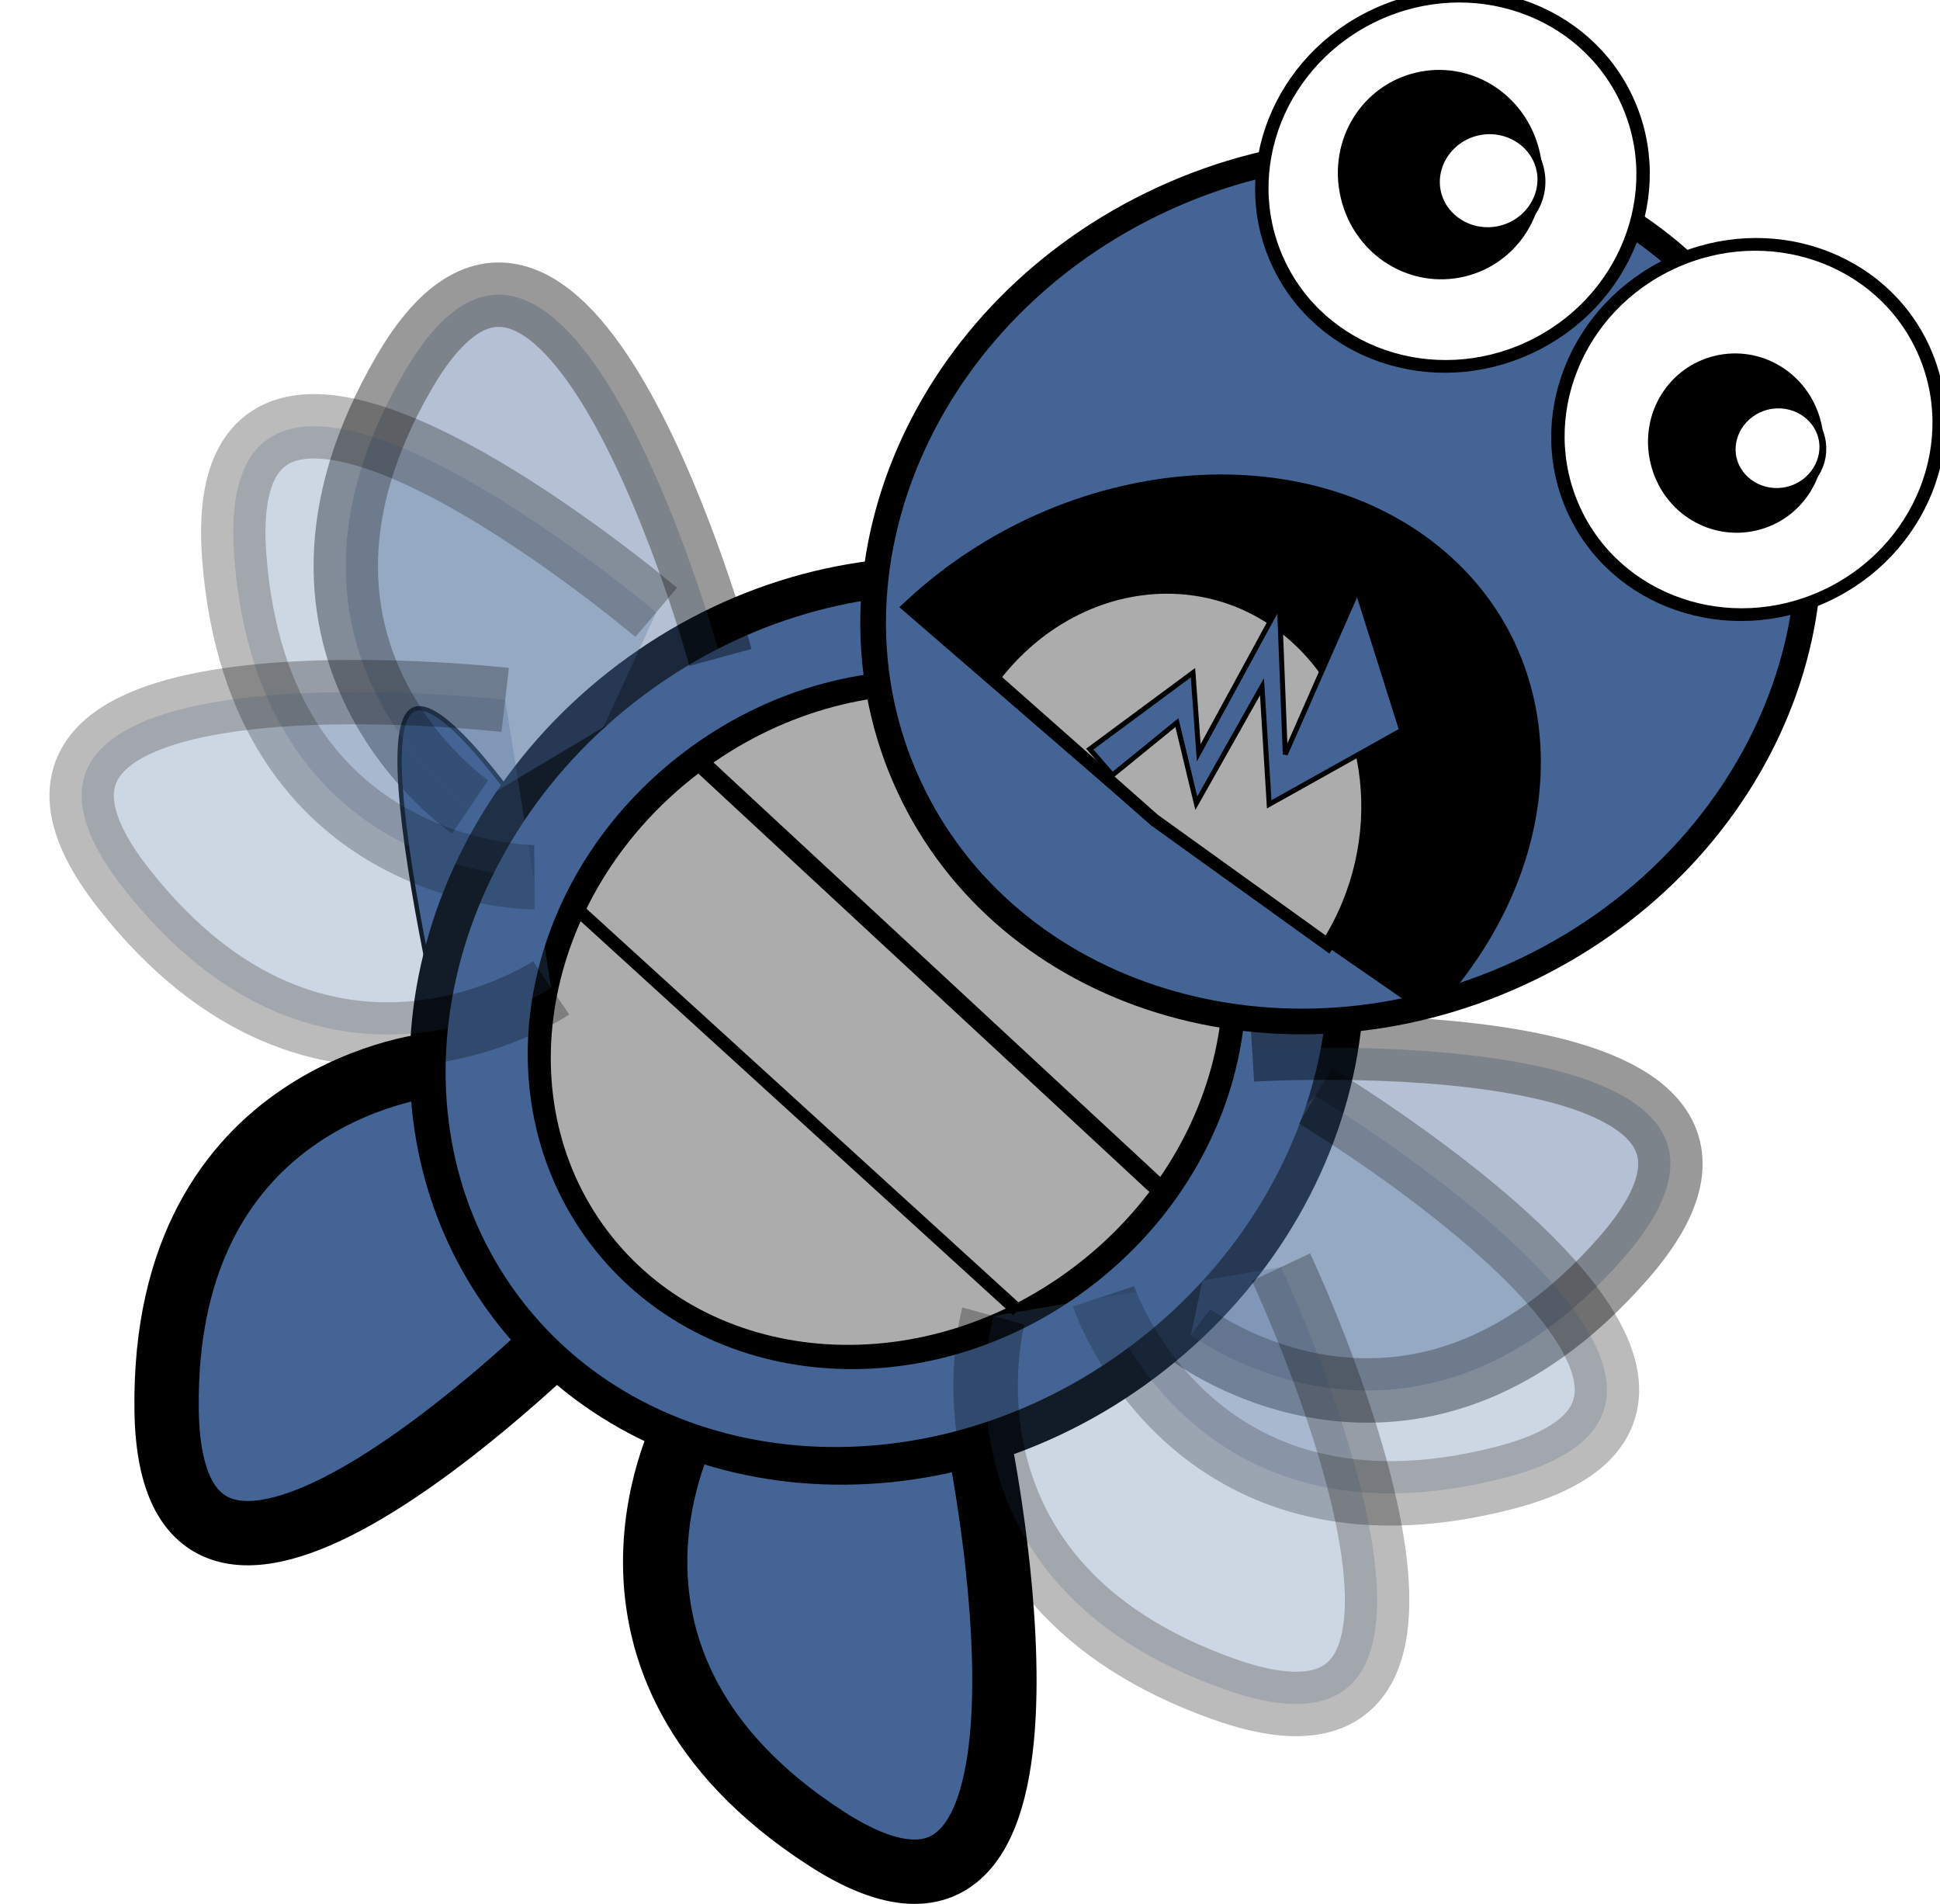 <?xml version="1.0" encoding="UTF-8" standalone="no"?>
<!-- Created with Inkscape (http://www.inkscape.org/) -->
<svg
    xmlns:inkscape="http://www.inkscape.org/namespaces/inkscape"
    xmlns:rdf="http://www.w3.org/1999/02/22-rdf-syntax-ns#"
    xmlns="http://www.w3.org/2000/svg"
    xmlns:cc="http://creativecommons.org/ns#"
    xmlns:dc="http://purl.org/dc/elements/1.1/"
    xmlns:sodipodi="http://sodipodi.sourceforge.net/DTD/sodipodi-0.dtd"
    xmlns:svg="http://www.w3.org/2000/svg"
    xmlns:ns1="http://sozi.baierouge.fr"
    xmlns:xlink="http://www.w3.org/1999/xlink"
    id="svg5763"
    sodipodi:docname="New document 11"
    viewBox="0 0 141.72 139.05"
    version="1.1"
    inkscape:version="0.48.0 r9654"
    xmlns:xsi="http://www.w3.org/2001/XMLSchema-instance"
    xsi:schemaLocation="http://www.inkscape.org/namespaces/inkscape ">
    <defs
        id="defs5765"
    >
        <filter
            id="filter3779"
            inkscape:menu="Blurs"
            inkscape:menu-tooltip="Blur as if the object flies vertically; adjust Standard Deviation to vary force"
            inkscape:label="Motion blur, vertical"
            color-interpolation-filters="sRGB"
        >
            <feGaussianBlur
                id="feGaussianBlur3781"
                stdDeviation="0.01 5"
                in="SourceGraphic"
            />
        </filter
        >
        <filter
            id="filter3767"
            inkscape:menu="Blurs"
            inkscape:menu-tooltip="Blur as if the object flies vertically; adjust Standard Deviation to vary force"
            inkscape:label="Motion blur, vertical"
            color-interpolation-filters="sRGB"
        >
            <feGaussianBlur
                id="feGaussianBlur3769"
                result="fbSourceGraphic"
                stdDeviation="0.01 5"
                in="SourceGraphic"
            />
            <feColorMatrix
                id="feColorMatrix3775"
                values="0 0 0 -1 0 0 0 0 -1 0 0 0 0 -1 0 0 0 0 1 0"
                result="fbSourceGraphicAlpha"
                in="fbSourceGraphic"
            />
            <feGaussianBlur
                id="feGaussianBlur3777"
                stdDeviation="0.01 5"
                in="fbSourceGraphic"
            />
        </filter
        >
        <filter
            id="filter3771"
            inkscape:menu="Blurs"
            inkscape:menu-tooltip="Blur as if the object flies vertically; adjust Standard Deviation to vary force"
            inkscape:label="Motion blur, vertical"
            color-interpolation-filters="sRGB"
        >
            <feGaussianBlur
                id="feGaussianBlur3773"
                stdDeviation="0.01 5"
                in="SourceGraphic"
            />
        </filter
        >
    </defs
    >
    <sodipodi:namedview
        id="base"
        bordercolor="#666666"
        inkscape:pageshadow="2"
        inkscape:window-y="25"
        fit-margin-left="0"
        pagecolor="#ffffff"
        fit-margin-top="0"
        inkscape:window-maximized="1"
        inkscape:zoom="1.979899"
        inkscape:window-x="0"
        inkscape:window-height="1148"
        showgrid="false"
        borderopacity="1.0"
        inkscape:current-layer="layer1"
        inkscape:cx="116.24291"
        inkscape:cy="73.293393"
        fit-margin-right="0"
        fit-margin-bottom="0"
        inkscape:window-width="1600"
        inkscape:pageopacity="0.0"
        inkscape:document-units="px"
    />
    <g
        id="layer1"
        inkscape:label="Layer 1"
        inkscape:groupmode="layer"
        transform="translate(136.56 -259.99)"
    >
        <g
            id="g5674"
            transform="translate(-285.01 -364.72)"
        >
            <path
                id="path4156"
                style="stroke:#000000;stroke-width:.32px;fill:#436495"
                inkscape:connector-curvature="0"
                d="m197.3 700.74s-15.355-27.024-18.853-24.076c-3.498 2.948 5.545 36.966 5.545 36.966z"
            />
            <path
                id="path4158"
                style="stroke:#000000;stroke-width:4.7;fill:#436495"
                d="m219.95 729.96s8.638 41.838-11.181 29.001c-19.818-12.836-10.051-30.461-10.051-30.461"
                inkscape:transform-center-x="-39.568773"
                inkscape:transform-center-y="3.8714435"
                inkscape:connector-curvature="0"
            />
            <path
                id="path4160"
                style="stroke:#000000;stroke-width:4.7;fill:#436495"
                d="m190.95 720.9s-30.002 30.411-30.329 6.801c-0.326-23.61 19.755-25.27 19.755-25.27"
                inkscape:transform-center-x="-15.246368"
                inkscape:transform-center-y="31.876598"
                inkscape:connector-curvature="0"
            />
            <path
                id="path4162"
                sodipodi:rx="97.14286"
                sodipodi:ry="130"
                style="stroke:#000000;stroke-width:9.098;fill:#436495"
                sodipodi:type="arc"
                d="m365.71 313.79c0 71.797-43.492 130-97.143 130s-97.143-58.203-97.143-130 43.492-130 97.143-130 97.143 58.203 97.143 130z"
                transform="matrix(.193 .256 -.214 .161 228.56 579.99)"
                sodipodi:cy="313.79074"
                sodipodi:cx="268.57144"
            />
            <path
                id="path4164"
                sodipodi:rx="97.14286"
                sodipodi:ry="130"
                style="stroke:#000000;stroke-width:7.726;fill:#ACACAC"
                sodipodi:type="arc"
                d="m365.71 313.79c0 71.797-43.492 130-97.143 130s-97.143-58.203-97.143-130 43.492-130 97.143-130 97.143 58.203 97.143 130z"
                transform="matrix(.146 .194 -.162 0.122 224.86 608.8)"
                sodipodi:cy="313.79074"
                sodipodi:cx="268.57144"
            />
            <path
                id="path4166"
                style="opacity:.631;filter:url(#filter3779);stroke:#000000;stroke-width:14.677;fill:#436495"
                inkscape:connector-curvature="0"
                d="m294.29 255.22s22.857-131.43 65.714-71.429c42.857 60-5.714 100-5.714 100"
                transform="matrix(.074 .312 -.312 .074 297.77 590.65)"
            />
            <path
                id="path4168"
                style="opacity:.519;filter:url(#filter3767);stroke:#000000;stroke-width:14.677;fill:#436495"
                d="m307.9 243.63s93.219-95.426 94.601-21.705c1.382 73.721-61.3 79.214-61.3 79.214"
                inkscape:transform-center-x="-22.857143"
                inkscape:transform-center-y="-22.857143"
                inkscape:connector-curvature="0"
                transform="matrix(.074 .312 -.312 .074 297.77 590.65)"
            />
            <path
                id="path4170"
                style="opacity:.519;filter:url(#filter3771);stroke:#000000;stroke-width:14.677;fill:#436495"
                d="m344.05 260.27s130.53-27.507 90.704 34.544c-39.831 62.05-94.99 31.773-94.99 31.773"
                inkscape:transform-center-x="-41.548943"
                inkscape:transform-center-y="-2.044666"
                inkscape:connector-curvature="0"
                transform="matrix(.074 .312 -.312 .074 297.77 590.65)"
            />
            <g
                id="g4172"
                style="stroke-width:14.677"
                transform="matrix(-.319 .03 .03 .319 287.3 582.48)"
            >
                <path
                    id="path4174"
                    style="opacity:.631;filter:url(#filter3779);stroke:#000000;stroke-width:14.677;fill:#436495"
                    inkscape:connector-curvature="0"
                    d="m294.29 255.22s22.857-131.43 65.714-71.429c42.857 60-5.714 100-5.714 100"
                />
                <path
                    id="path4176"
                    style="opacity:.519;filter:url(#filter3767);stroke:#000000;stroke-width:14.677;fill:#436495"
                    d="m307.9 243.63s93.219-95.426 94.601-21.705c1.382 73.721-61.3 79.214-61.3 79.214"
                    inkscape:transform-center-x="-22.857143"
                    inkscape:transform-center-y="-22.857143"
                    inkscape:connector-curvature="0"
                />
                <path
                    id="path4178"
                    style="opacity:.519;filter:url(#filter3771);stroke:#000000;stroke-width:14.677;fill:#436495"
                    d="m344.05 260.27s130.53-27.507 90.704 34.544c-39.831 62.05-94.99 31.773-94.99 31.773"
                    inkscape:transform-center-x="-41.548943"
                    inkscape:transform-center-y="-2.044666"
                    inkscape:connector-curvature="0"
                />
            </g
            >
            <path
                id="path4180"
                sodipodi:rx="97.14286"
                sodipodi:ry="108.57143"
                style="stroke:#000000;stroke-width:5.858;fill:#436495"
                sodipodi:type="arc"
                d="m-731.43 15.219c0 59.962-43.492 108.57-97.143 108.57s-97.143-48.609-97.143-108.57c0-59.962 43.492-108.57 97.143-108.57s97.143 48.609 97.143 108.57z"
                transform="matrix(.134 .291 -.291 .134 361.87 906.59)"
                sodipodi:cy="15.219325"
                sodipodi:cx="-828.57141"
            />
            <path
                id="path4182"
                sodipodi:rx="85.714287"
                sodipodi:ry="82.85714"
                style="stroke:#000000;stroke-width:5.858;fill:#ffffff"
                sodipodi:type="arc"
                d="m-1485.7-16.209c0 45.761-38.376 82.857-85.714 82.857-47.339 0-85.714-37.096-85.714-82.857s38.376-82.857 85.714-82.857c47.339 0 85.714 37.096 85.714 82.857z"
                transform="matrix(.065 .142 -.154 .071 354.2 862.24)"
                sodipodi:cy="-16.209246"
                sodipodi:cx="-1571.4286"
            />
            <path
                id="path4184"
                sodipodi:rx="97.14286"
                sodipodi:ry="108.57143"
                style="stroke:#000000;stroke-width:5.858;fill:#000000"
                sodipodi:type="arc"
                d="m-731.43 15.219c0 59.962-43.492 108.57-97.143 108.57-50.142 0-92.045-42.653-96.72-98.45l96.72-10.122z"
                transform="matrix(-.184 -.159 .188 -.174 77.791 555.36)"
                sodipodi:cy="15.219325"
                sodipodi:cx="-828.57141"
                sodipodi:end="3.0482296"
                sodipodi:start="0"
            />
            <path
                id="path4186"
                sodipodi:rx="97.14286"
                sodipodi:ry="108.57143"
                style="stroke:#000000;stroke-width:5.858;fill:#ACACAC"
                sodipodi:type="arc"
                sodipodi:start="0"
                transform="matrix(-.121 -.107 .094 -.124 131.09 597.83)"
                sodipodi:cy="15.219325"
                sodipodi:cx="-828.57141"
                sodipodi:end="3.0482296"
                d="m-731.43 15.219c0 59.962-43.492 108.57-97.143 108.57-50.142 0-92.045-42.653-96.72-98.45l96.72-10.122z"
            />
            <g
                id="g4188"
                transform="matrix(.051 .215 -.191 .045 392.24 776.4)"
            >
                <path
                    id="path4190"
                    sodipodi:rx="37.142857"
                    sodipodi:ry="57.142857"
                    style="stroke:#000000;stroke-width:8.314;fill:#000000"
                    sodipodi:type="arc"
                    d="m-991.43 186.65c0 31.559-16.629 57.143-37.143 57.143-20.513 0-37.143-25.584-37.143-57.143s16.63-57.143 37.143-57.143 37.143 25.584 37.143 57.143z"
                    transform="matrix(.839 0 0 .62 107.13 408.02)"
                    sodipodi:cy="186.6479"
                    sodipodi:cx="-1028.5714"
                />
                <path
                    id="path4192"
                    sodipodi:rx="37.142857"
                    sodipodi:ry="57.142857"
                    style="stroke:#000000;stroke-width:8.314;fill:#ffffff"
                    sodipodi:type="arc"
                    d="m-991.43 186.65c0 31.559-16.629 57.143-37.143 57.143-20.513 0-37.143-25.584-37.143-57.143s16.63-57.143 37.143-57.143 37.143 25.584 37.143 57.143z"
                    transform="matrix(.465 0 0 .344 -271.92 442.5)"
                    sodipodi:cy="186.6479"
                    sodipodi:cx="-1028.5714"
                />
            </g
            >
            <path
                id="path4194"
                sodipodi:rx="85.714287"
                sodipodi:ry="82.85714"
                style="stroke:#000000;stroke-width:5.858;fill:#ffffff"
                sodipodi:type="arc"
                d="m-1485.7-16.209c0 45.761-38.376 82.857-85.714 82.857-47.339 0-85.714-37.096-85.714-82.857s38.376-82.857 85.714-82.857c47.339 0 85.714 37.096 85.714 82.857z"
                transform="matrix(.065 .142 -.154 .071 375.83 880.37)"
                sodipodi:cy="-16.209246"
                sodipodi:cx="-1571.4286"
            />
            <g
                id="g4196"
                transform="matrix(.044 .184 -.164 .039 394.41 775.72)"
            >
                <path
                    id="path4198"
                    sodipodi:rx="37.142857"
                    sodipodi:ry="57.142857"
                    style="stroke:#000000;stroke-width:8.314;fill:#000000"
                    sodipodi:type="arc"
                    d="m-991.43 186.65c0 31.559-16.629 57.143-37.143 57.143-20.513 0-37.143-25.584-37.143-57.143s16.63-57.143 37.143-57.143 37.143 25.584 37.143 57.143z"
                    transform="matrix(.839 0 0 .62 107.13 408.02)"
                    sodipodi:cy="186.6479"
                    sodipodi:cx="-1028.5714"
                />
                <path
                    id="path4200"
                    sodipodi:rx="37.142857"
                    sodipodi:ry="57.142857"
                    style="stroke:#000000;stroke-width:8.314;fill:#ffffff"
                    sodipodi:type="arc"
                    d="m-991.43 186.65c0 31.559-16.629 57.143-37.143 57.143-20.513 0-37.143-25.584-37.143-57.143s16.63-57.143 37.143-57.143 37.143 25.584 37.143 57.143z"
                    transform="matrix(.465 0 0 .344 -271.92 442.5)"
                    sodipodi:cy="186.6479"
                    sodipodi:cx="-1028.5714"
                />
            </g
            >
            <path
                id="path4206"
                style="stroke:#000000;stroke-width:.365px;fill:#436495"
                inkscape:connector-curvature="0"
                d="m228.06 679.42 7.54-5.583 0.42 5.854 5.895-10.83 0.426 10.943 5.273-11.978 3.23 10.219-9.677 5.408-0.527-8.59-4.799 8.511-1.415-5.888-4.714 3.835z"
            />
            <path
                id="path4202"
                style="stroke:#000000;stroke-width:1.345;fill:none"
                inkscape:connector-curvature="0"
                d="m233.42 711.78-33.49-31.06"
            />
            <path
                id="path4204"
                style="stroke:#000000;stroke-width:.961;fill:none"
                inkscape:connector-curvature="0"
                d="m190.66 691.15 32.126 29.269"
            />
        </g
        >
    </g
    >
</svg
>
